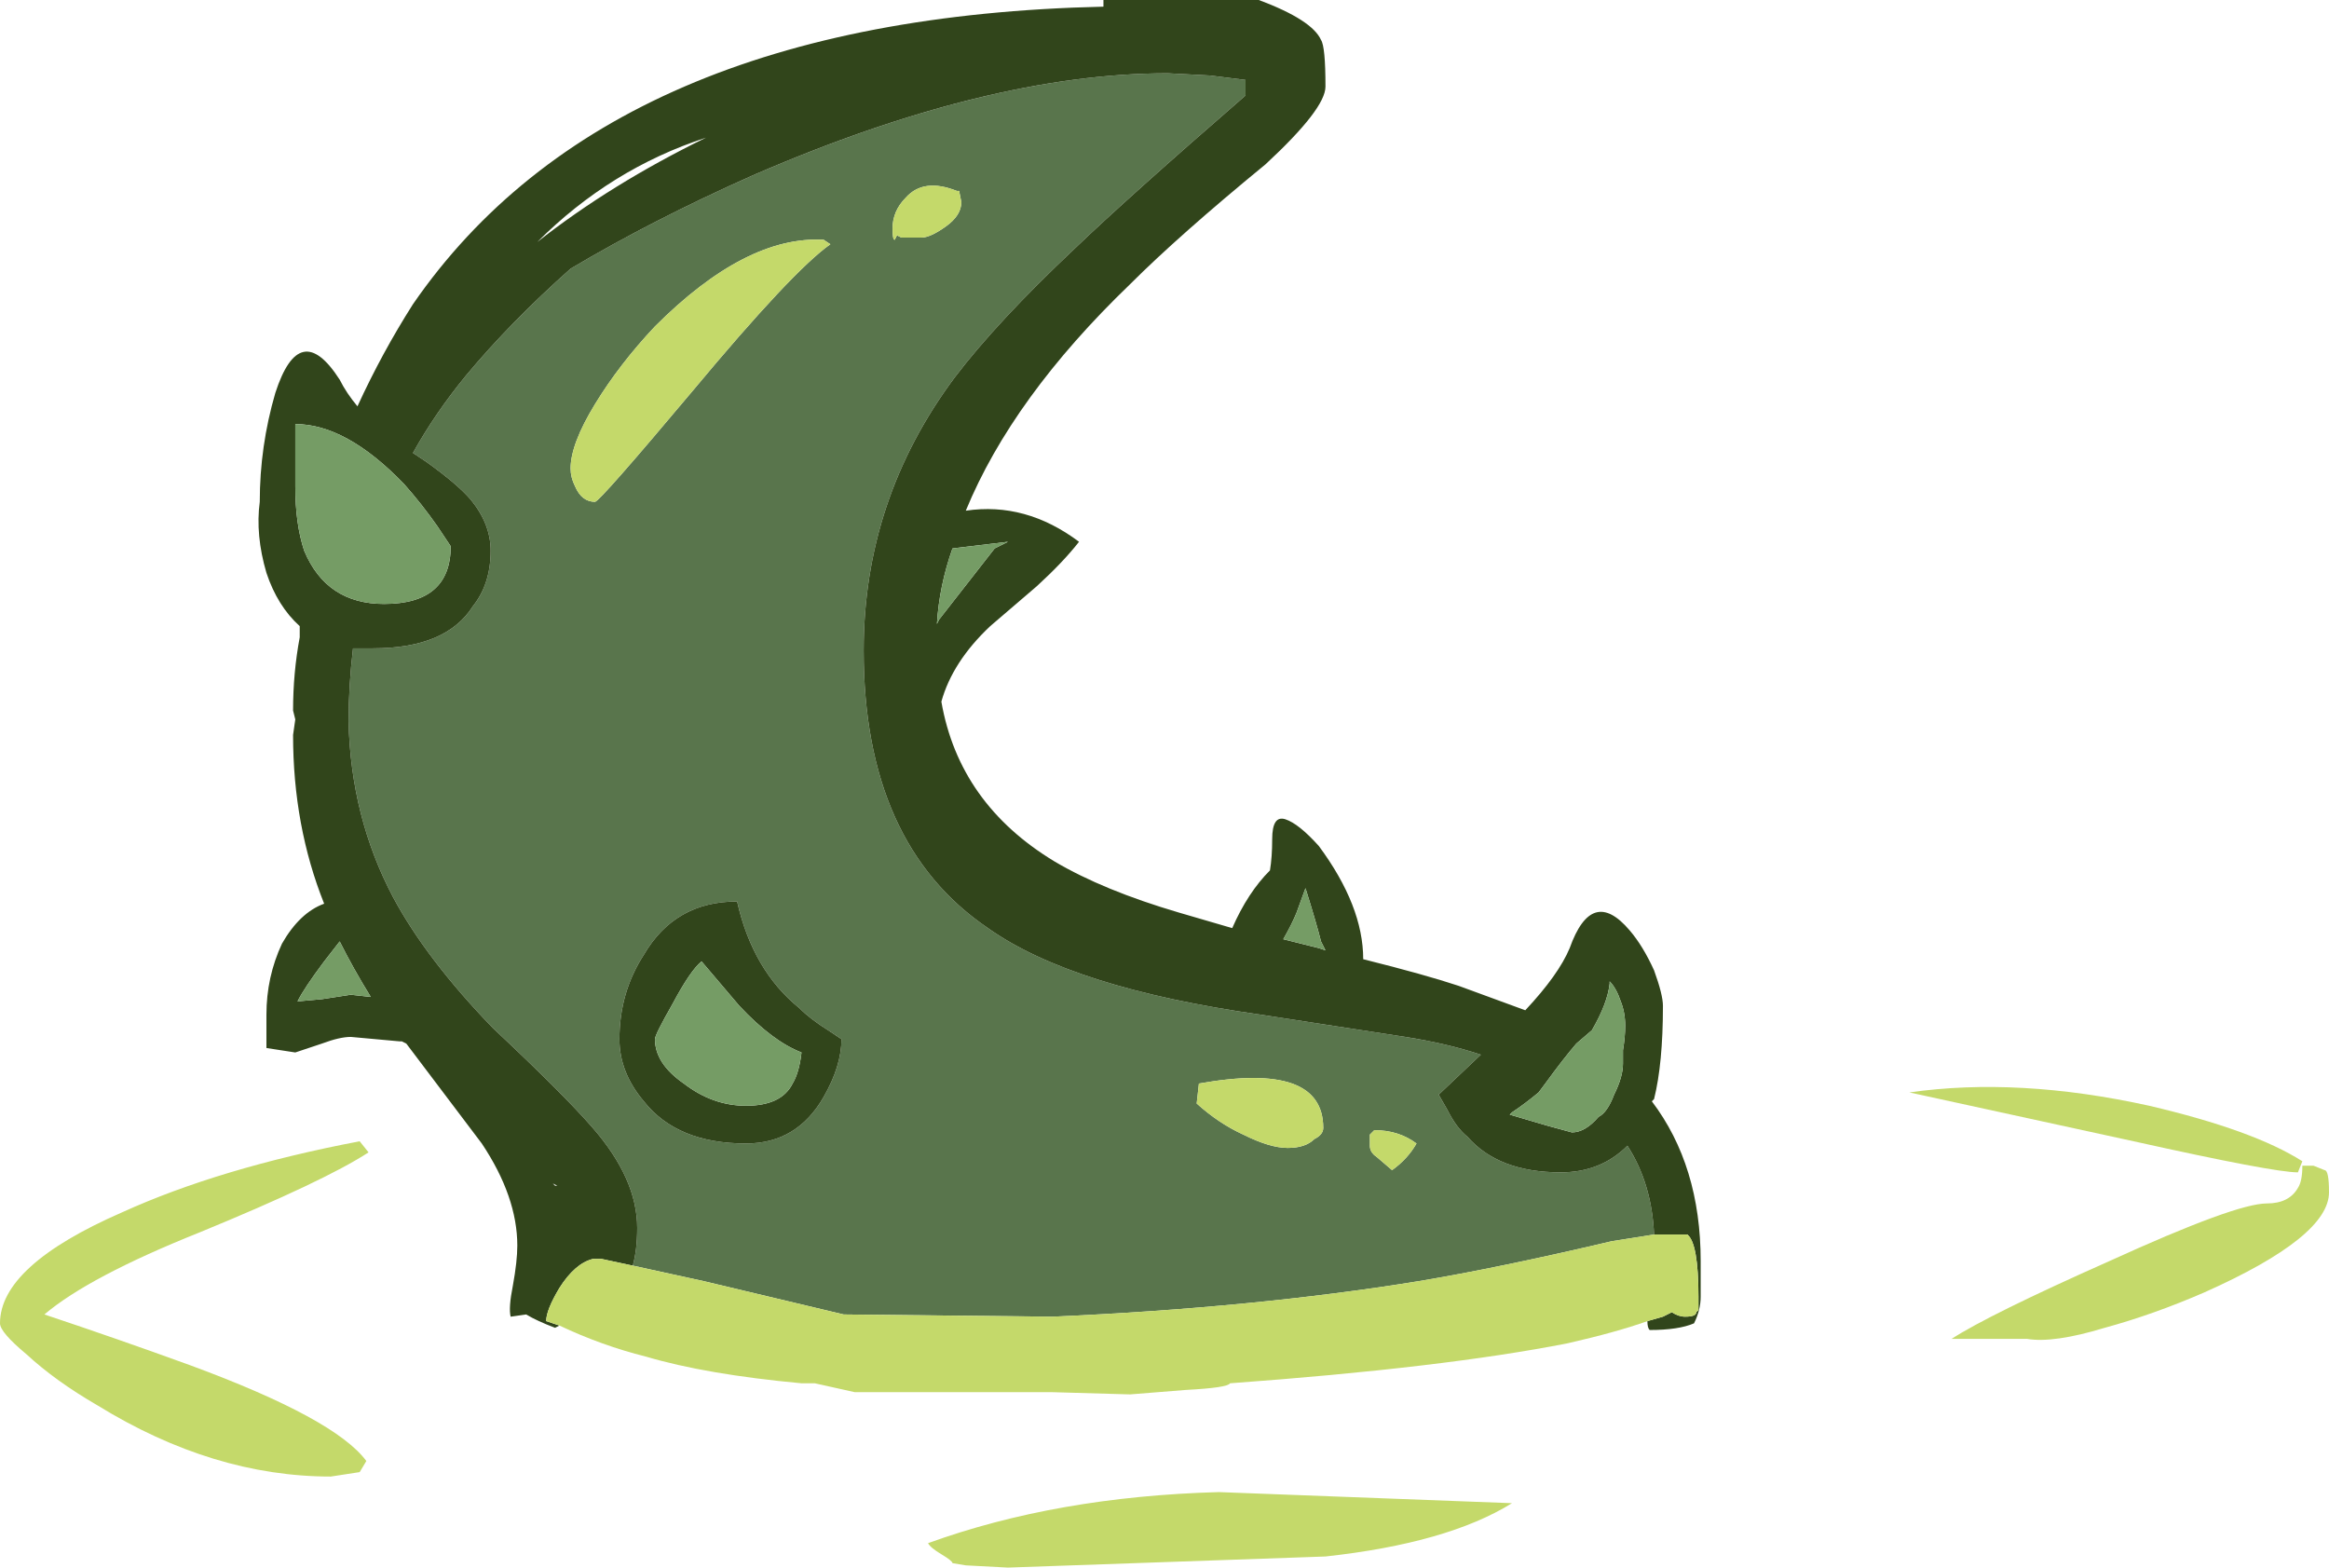 <?xml version="1.0" encoding="UTF-8" standalone="no"?>
<svg xmlns:ffdec="https://www.free-decompiler.com/flash" xmlns:xlink="http://www.w3.org/1999/xlink" ffdec:objectType="shape" height="35.3px" width="52.45px" xmlns="http://www.w3.org/2000/svg">
  <g transform="matrix(1.0, 0.0, 0.0, 1.0, 15.15, 33.55)">
    <path d="M5.25 -29.1 Q4.95 -28.8 4.95 -28.4 4.95 -28.15 5.0 -28.15 L5.05 -28.25 5.15 -28.2 5.6 -28.2 Q5.8 -28.2 6.15 -28.45 6.5 -28.7 6.5 -29.0 L6.45 -29.25 6.4 -29.25 Q5.65 -29.55 5.25 -29.1 M-0.9 -5.05 Q-0.8 -5.4 -0.8 -5.9 -0.8 -7.0 -1.8 -8.15 -2.45 -8.9 -4.05 -10.4 -5.55 -11.95 -6.3 -13.35 -7.25 -15.15 -7.3 -17.3 -7.3 -18.1 -7.2 -18.95 L-6.75 -18.95 Q-5.1 -18.95 -4.5 -19.9 -4.1 -20.4 -4.1 -21.15 -4.1 -21.75 -4.55 -22.3 -4.85 -22.65 -5.55 -23.15 L-5.85 -23.35 Q-5.35 -24.25 -4.65 -25.1 -3.65 -26.3 -2.3 -27.5 -0.45 -28.6 1.8 -29.6 7.1 -31.9 11.15 -31.9 L12.1 -31.85 12.9 -31.75 12.9 -31.4 Q10.25 -29.1 9.05 -27.95 7.3 -26.3 6.35 -25.05 4.3 -22.3 4.3 -18.9 4.3 -14.55 7.1 -12.65 9.0 -11.3 13.25 -10.7 L16.5 -10.2 Q17.45 -10.05 18.2 -9.8 L17.25 -8.9 17.45 -8.55 Q17.65 -8.15 17.9 -7.95 18.6 -7.15 20.0 -7.15 20.9 -7.15 21.5 -7.75 22.05 -6.9 22.1 -5.75 L21.15 -5.6 Q18.6 -5.0 16.8 -4.7 13.1 -4.1 8.55 -3.9 L3.85 -3.95 0.7 -4.7 -0.9 -5.05 M3.55 -28.05 L3.4 -28.15 Q1.65 -28.25 -0.4 -26.2 -1.2 -25.35 -1.75 -24.45 -2.3 -23.55 -2.3 -23.0 -2.3 -22.8 -2.2 -22.6 -2.05 -22.25 -1.75 -22.25 -1.65 -22.25 0.45 -24.75 2.7 -27.45 3.55 -28.05 M2.85 -10.85 Q1.8 -11.7 1.45 -13.25 0.05 -13.25 -0.65 -12.05 -1.2 -11.2 -1.2 -10.15 -1.2 -9.4 -0.65 -8.75 0.1 -7.8 1.65 -7.8 2.8 -7.8 3.4 -8.85 3.8 -9.55 3.8 -10.15 L3.5 -10.35 Q3.1 -10.6 2.85 -10.85 M16.2 -7.2 Q16.55 -7.45 16.75 -7.8 16.35 -8.1 15.8 -8.1 L15.7 -8.0 15.7 -7.75 Q15.7 -7.6 15.85 -7.5 L16.2 -7.2 M13.85 -7.7 Q14.25 -7.7 14.45 -7.9 14.65 -8.0 14.65 -8.15 14.65 -9.65 11.85 -9.15 L11.8 -8.7 Q12.3 -8.25 12.85 -8.0 13.45 -7.7 13.85 -7.7" fill="#59754c" fill-rule="evenodd" stroke="none"/>
    <path d="M-2.55 -3.7 L-2.65 -3.65 Q-3.05 -3.8 -3.3 -3.95 L-3.65 -3.9 Q-3.7 -4.1 -3.6 -4.6 -3.5 -5.15 -3.5 -5.5 -3.5 -6.6 -4.3 -7.8 L-6.0 -10.05 -6.1 -10.1 -6.15 -10.1 -7.25 -10.2 Q-7.5 -10.2 -7.9 -10.05 L-8.5 -9.85 -9.15 -9.95 -9.15 -10.7 Q-9.15 -11.55 -8.8 -12.3 -8.4 -13.0 -7.85 -13.2 -8.55 -14.95 -8.55 -17.0 L-8.5 -17.35 -8.55 -17.55 Q-8.55 -18.4 -8.4 -19.2 L-8.4 -19.45 Q-8.9 -19.9 -9.15 -20.65 -9.4 -21.5 -9.3 -22.25 -9.3 -23.5 -8.95 -24.7 -8.4 -26.4 -7.5 -25.0 -7.35 -24.7 -7.1 -24.4 -6.55 -25.6 -5.85 -26.7 -1.4 -33.15 9.7 -33.4 L9.7 -33.55 13.2 -33.55 Q14.4 -33.1 14.6 -32.65 14.7 -32.5 14.7 -31.6 14.7 -31.1 13.35 -29.85 11.4 -28.25 10.3 -27.15 7.65 -24.6 6.6 -22.05 7.95 -22.25 9.15 -21.35 8.8 -20.9 8.2 -20.35 L7.15 -19.45 Q6.3 -18.65 6.05 -17.75 6.45 -15.45 8.6 -14.15 9.7 -13.5 11.4 -13.0 L12.6 -12.65 Q12.95 -13.45 13.45 -13.95 13.5 -14.25 13.5 -14.65 13.5 -15.2 13.8 -15.1 14.1 -15.0 14.55 -14.5 15.55 -13.15 15.55 -11.95 16.95 -11.6 17.7 -11.35 L19.2 -10.8 Q19.95 -11.6 20.2 -12.2 20.7 -13.6 21.55 -12.6 21.85 -12.25 22.1 -11.7 22.3 -11.15 22.3 -10.9 22.3 -9.6 22.1 -8.8 L22.05 -8.75 Q23.15 -7.3 23.15 -5.15 L23.15 -4.35 Q23.15 -4.05 23.0 -3.75 22.65 -3.6 22.0 -3.6 21.95 -3.65 21.95 -3.8 L22.3 -3.9 22.5 -4.0 Q22.65 -3.9 22.8 -3.9 23.05 -3.9 23.05 -4.0 L23.1 -4.05 23.1 -4.35 Q23.1 -5.55 22.85 -5.75 L22.1 -5.75 Q22.05 -6.9 21.5 -7.75 20.9 -7.15 20.0 -7.15 18.6 -7.15 17.9 -7.95 17.65 -8.15 17.45 -8.55 L17.25 -8.9 18.2 -9.8 Q17.45 -10.05 16.5 -10.2 L13.25 -10.7 Q9.0 -11.3 7.1 -12.65 4.3 -14.55 4.3 -18.9 4.3 -22.3 6.35 -25.05 7.3 -26.3 9.05 -27.95 10.25 -29.1 12.9 -31.4 L12.9 -31.75 12.1 -31.85 11.15 -31.9 Q7.1 -31.9 1.8 -29.6 -0.45 -28.6 -2.3 -27.5 -3.65 -26.3 -4.65 -25.1 -5.35 -24.25 -5.85 -23.35 L-5.55 -23.15 Q-4.85 -22.65 -4.55 -22.3 -4.1 -21.75 -4.1 -21.15 -4.1 -20.4 -4.5 -19.9 -5.1 -18.95 -6.75 -18.95 L-7.2 -18.95 Q-7.3 -18.1 -7.3 -17.3 -7.25 -15.15 -6.3 -13.35 -5.55 -11.95 -4.05 -10.4 -2.45 -8.9 -1.8 -8.15 -0.8 -7.0 -0.8 -5.9 -0.8 -5.4 -0.9 -5.05 L-1.6 -5.2 -1.8 -5.2 Q-2.2 -5.1 -2.55 -4.55 -2.85 -4.05 -2.85 -3.8 L-2.55 -3.7 M6.3 -21.2 Q6.0 -20.35 5.95 -19.5 L6.0 -19.6 7.25 -21.2 7.35 -21.25 Q7.45 -21.3 7.55 -21.35 L6.3 -21.2 M0.65 -11.9 Q0.4 -11.7 0.0 -10.95 -0.4 -10.25 -0.4 -10.15 -0.4 -9.6 0.25 -9.15 0.9 -8.65 1.65 -8.65 2.45 -8.65 2.7 -9.15 2.85 -9.4 2.9 -9.85 2.25 -10.1 1.5 -10.9 L0.65 -11.9 M2.85 -10.85 Q3.1 -10.6 3.5 -10.35 L3.8 -10.15 Q3.8 -9.55 3.4 -8.85 2.8 -7.8 1.65 -7.8 0.1 -7.8 -0.65 -8.75 -1.2 -9.4 -1.2 -10.15 -1.2 -11.2 -0.65 -12.05 0.05 -13.25 1.45 -13.25 1.8 -11.7 2.85 -10.85 M21.1 -11.4 Q21.05 -10.95 20.7 -10.35 L20.35 -10.05 Q20.05 -9.7 19.65 -9.15 L19.5 -8.95 Q19.2 -8.7 18.9 -8.5 L18.85 -8.45 19.7 -8.2 20.25 -8.05 Q20.55 -8.05 20.85 -8.4 21.05 -8.5 21.2 -8.9 21.4 -9.3 21.4 -9.6 L21.4 -9.9 Q21.45 -10.2 21.45 -10.45 21.45 -10.75 21.35 -11.0 21.25 -11.3 21.1 -11.45 L21.1 -11.4 M14.7 -12.15 L14.6 -12.35 Q14.5 -12.75 14.25 -13.55 L14.05 -13.0 Q13.95 -12.75 13.75 -12.4 L14.55 -12.2 14.7 -12.15 M-5.0 -21.25 L-5.3 -21.7 Q-5.65 -22.2 -6.05 -22.65 -7.35 -24.0 -8.5 -24.0 L-8.5 -22.6 Q-8.5 -21.75 -8.3 -21.15 -7.8 -19.95 -6.5 -19.95 -5.0 -19.95 -5.0 -21.25 M-7.9 -11.05 L-7.25 -11.15 -6.8 -11.1 Q-7.2 -11.75 -7.5 -12.35 L-7.85 -11.9 Q-8.3 -11.3 -8.45 -11.0 L-7.9 -11.05 M-2.6 -6.85 L-2.7 -6.9 -2.65 -6.85 -2.6 -6.85 M-3.05 -28.1 Q-1.4 -29.4 0.75 -30.45 -1.4 -29.75 -3.05 -28.1" fill="#31451b" fill-rule="evenodd" stroke="none"/>
    <path d="M5.25 -29.1 Q5.65 -29.55 6.4 -29.25 L6.45 -29.25 6.5 -29.0 Q6.5 -28.7 6.15 -28.45 5.8 -28.2 5.6 -28.2 L5.15 -28.2 5.05 -28.25 5.0 -28.15 Q4.95 -28.15 4.95 -28.4 4.95 -28.8 5.25 -29.1 M21.95 -3.8 Q21.25 -3.55 20.15 -3.3 17.35 -2.75 12.55 -2.4 12.5 -2.3 11.55 -2.25 L10.3 -2.15 8.55 -2.2 4.1 -2.2 3.2 -2.4 2.9 -2.4 Q0.75 -2.6 -0.6 -3.0 -1.6 -3.25 -2.55 -3.7 L-2.85 -3.8 Q-2.85 -4.05 -2.55 -4.55 -2.2 -5.1 -1.8 -5.2 L-1.6 -5.2 -0.9 -5.05 0.7 -4.7 3.85 -3.95 8.55 -3.9 Q13.1 -4.1 16.8 -4.7 18.6 -5.0 21.15 -5.6 L22.1 -5.75 22.85 -5.75 Q23.1 -5.55 23.1 -4.35 L23.1 -4.05 23.05 -4.0 Q23.05 -3.9 22.8 -3.9 22.65 -3.9 22.5 -4.0 L22.3 -3.9 21.95 -3.8 M3.55 -28.05 Q2.7 -27.45 0.45 -24.75 -1.65 -22.25 -1.75 -22.25 -2.05 -22.25 -2.2 -22.6 -2.3 -22.8 -2.3 -23.0 -2.3 -23.55 -1.75 -24.45 -1.2 -25.35 -0.4 -26.2 1.65 -28.25 3.4 -28.15 L3.55 -28.05 M13.85 -7.7 Q13.45 -7.7 12.85 -8.0 12.3 -8.25 11.8 -8.7 L11.85 -9.15 Q14.65 -9.65 14.65 -8.15 14.65 -8.0 14.45 -7.9 14.25 -7.7 13.85 -7.7 M16.2 -7.2 L15.85 -7.5 Q15.7 -7.6 15.7 -7.75 L15.7 -8.0 15.8 -8.1 Q16.35 -8.1 16.75 -7.8 16.55 -7.45 16.2 -7.2" fill="#c4d96a" fill-rule="evenodd" stroke="none"/>
    <path d="M6.3 -21.2 L7.55 -21.35 Q7.45 -21.3 7.35 -21.25 L7.25 -21.2 6.0 -19.6 5.95 -19.5 Q6.0 -20.35 6.3 -21.2 M0.65 -11.9 L1.5 -10.9 Q2.25 -10.1 2.9 -9.85 2.85 -9.4 2.7 -9.15 2.45 -8.65 1.65 -8.65 0.9 -8.65 0.25 -9.15 -0.4 -9.6 -0.4 -10.15 -0.4 -10.25 0.0 -10.95 0.4 -11.7 0.65 -11.9 M14.7 -12.15 L14.55 -12.2 13.75 -12.4 Q13.95 -12.75 14.05 -13.0 L14.25 -13.55 Q14.5 -12.75 14.6 -12.35 L14.7 -12.15 M21.1 -11.4 L21.1 -11.45 Q21.25 -11.3 21.35 -11.0 21.45 -10.75 21.45 -10.45 21.45 -10.2 21.4 -9.9 L21.4 -9.6 Q21.4 -9.3 21.2 -8.9 21.05 -8.5 20.85 -8.4 20.55 -8.05 20.25 -8.05 L19.7 -8.2 18.85 -8.45 18.9 -8.5 Q19.2 -8.7 19.5 -8.95 L19.65 -9.15 Q20.05 -9.7 20.35 -10.05 L20.7 -10.35 Q21.05 -10.95 21.1 -11.4 M-5.0 -21.25 Q-5.0 -19.95 -6.5 -19.95 -7.8 -19.95 -8.3 -21.15 -8.5 -21.75 -8.5 -22.6 L-8.5 -24.0 Q-7.35 -24.0 -6.05 -22.65 -5.65 -22.2 -5.3 -21.7 L-5.0 -21.25 M-7.9 -11.05 L-8.45 -11.0 Q-8.3 -11.3 -7.85 -11.9 L-7.5 -12.35 Q-7.2 -11.75 -6.8 -11.1 L-7.25 -11.15 -7.9 -11.05" fill="#759c65" fill-rule="evenodd" stroke="none"/>
    <path d="M32.25 -3.65 Q31.1 -3.3 30.5 -3.4 L28.8 -3.4 Q29.65 -3.95 32.35 -5.15 35.2 -6.45 35.9 -6.45 36.4 -6.45 36.6 -6.8 36.7 -6.95 36.7 -7.3 L36.95 -7.3 37.2 -7.2 Q37.3 -7.2 37.3 -6.7 37.3 -5.7 34.5 -4.45 33.35 -3.95 32.25 -3.65 M27.85 -8.95 Q30.3 -9.3 33.25 -8.65 35.6 -8.1 36.7 -7.4 L36.6 -7.15 Q36.05 -7.15 32.9 -7.85 L27.85 -8.95 M14.7 1.5 L7.55 1.75 6.6 1.7 6.3 1.65 Q6.3 1.6 6.05 1.45 5.8 1.3 5.75 1.2 8.65 0.15 12.3 0.05 L18.9 0.3 Q17.45 1.2 14.7 1.5 M-14.55 -3.05 Q-15.15 -3.55 -15.15 -3.75 -15.15 -5.05 -12.4 -6.25 -10.2 -7.25 -7.05 -7.85 L-6.85 -7.6 Q-7.85 -6.95 -10.65 -5.8 -13.15 -4.8 -14.15 -3.95 -12.5 -3.4 -10.85 -2.8 -7.6 -1.6 -6.9 -0.65 L-7.05 -0.4 -7.7 -0.3 Q-10.35 -0.3 -12.95 -1.9 -13.9 -2.45 -14.55 -3.05" fill="#c4d96a" fill-rule="evenodd" stroke="none"/>
  </g>
</svg>
